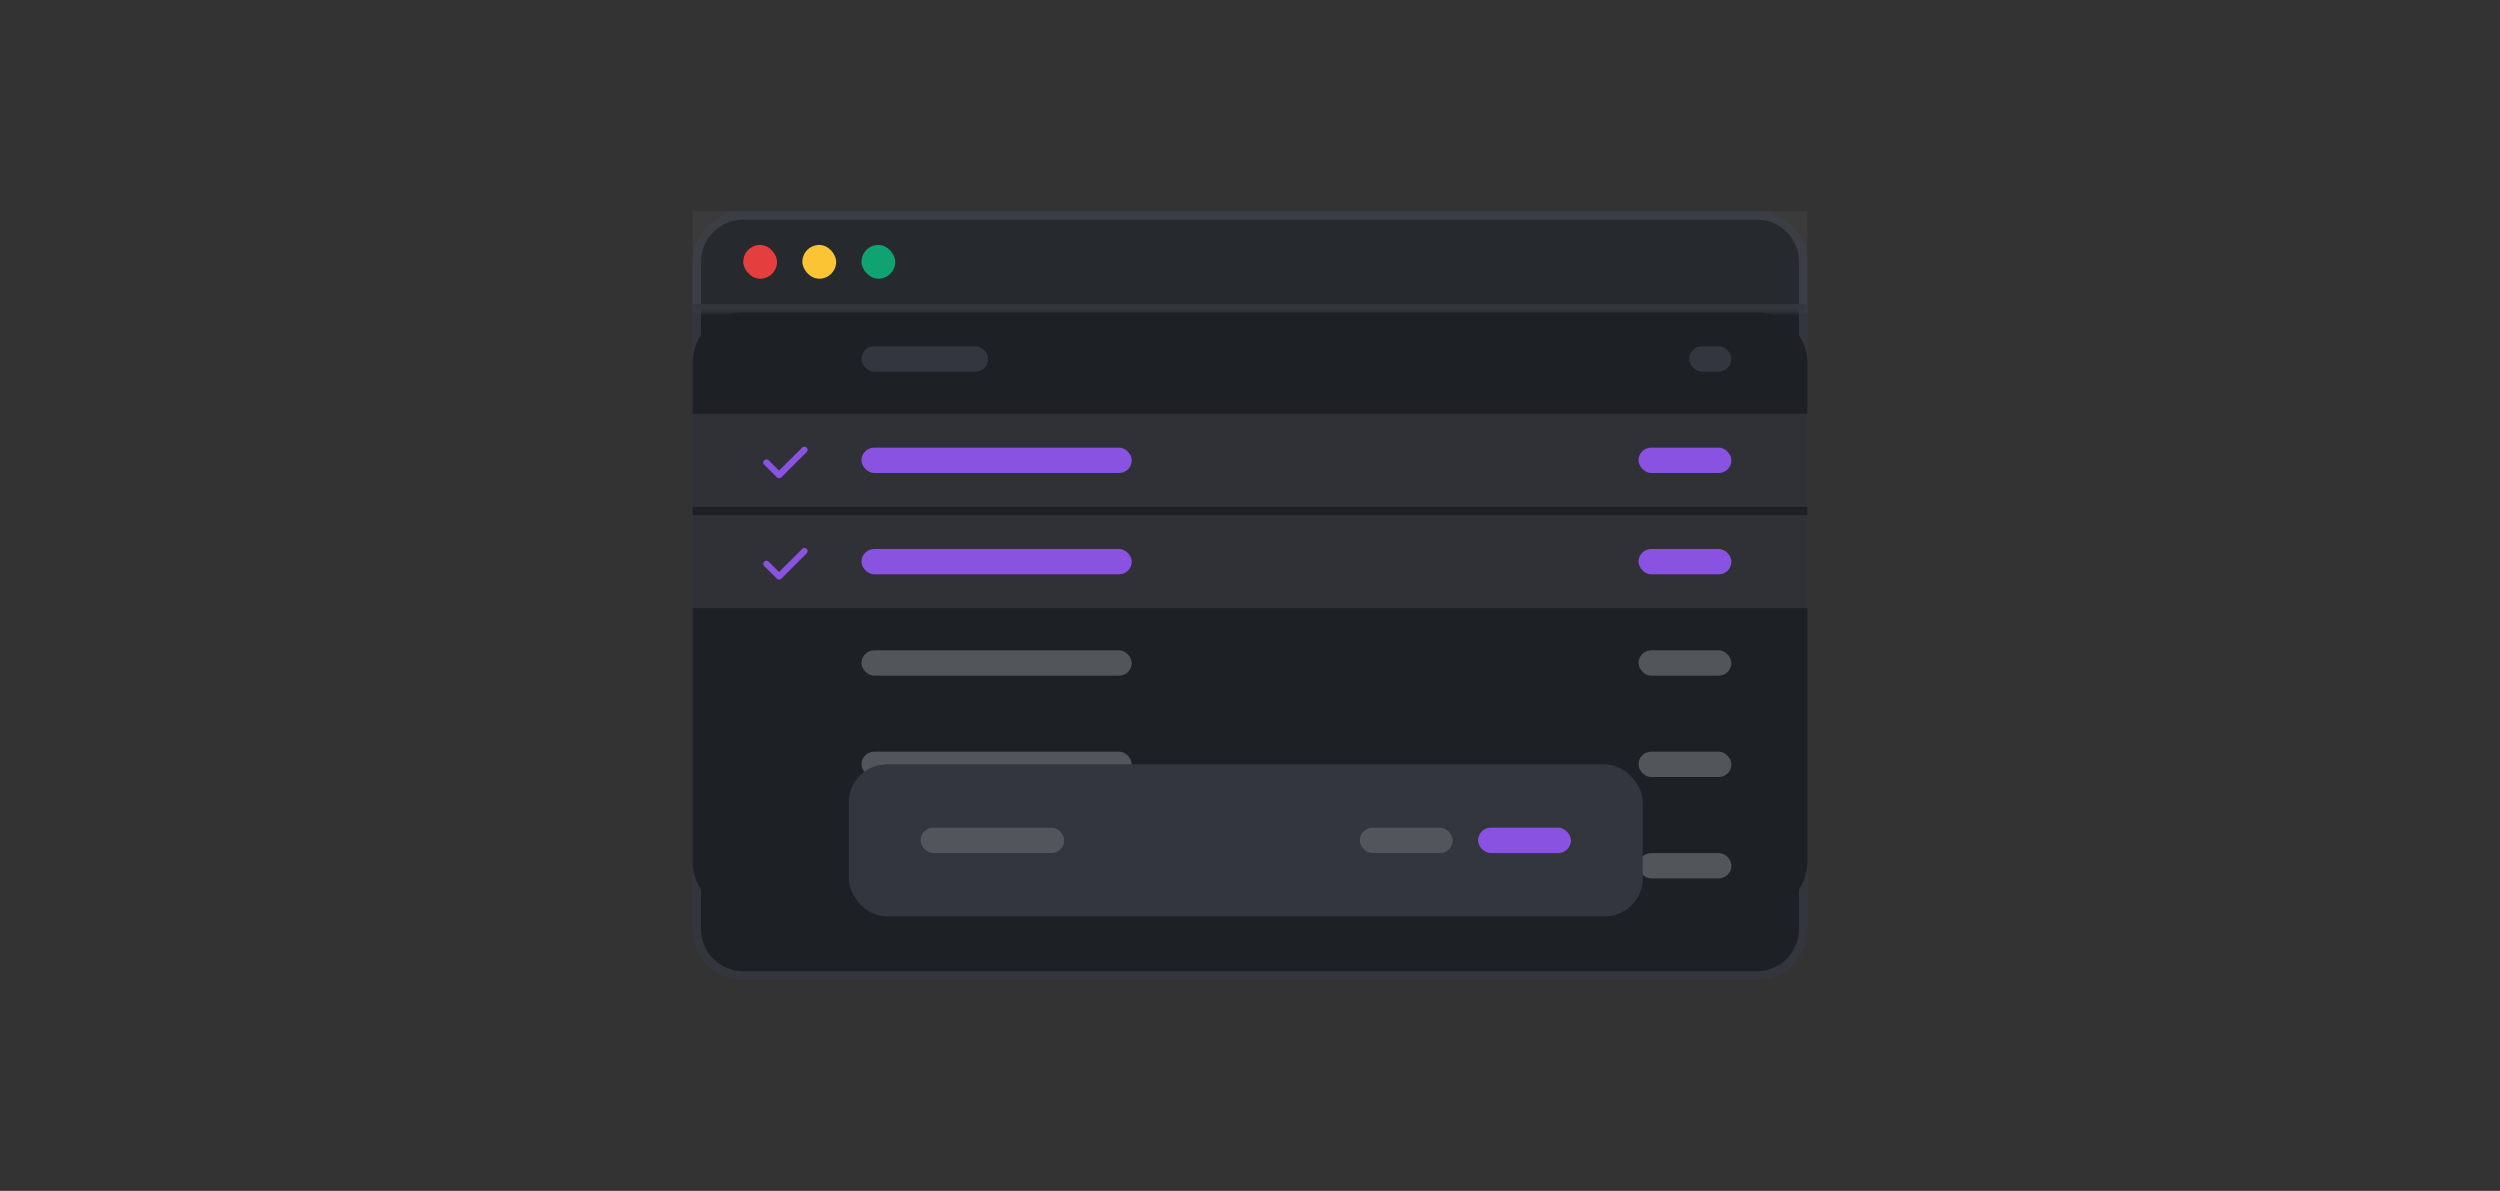 <svg width="296" height="141" viewBox="0 0 296 141" fill="none" xmlns="http://www.w3.org/2000/svg">
<rect x="0" y="0" width="296" height="141" fill="#333333" stroke="none"/>
<path d="M82.5 31C82.5 27.962 84.962 25.5 88 25.5H208C211.038 25.5 213.5 27.962 213.5 31V110C213.5 113.038 211.038 115.5 208 115.5H88C84.962 115.5 82.5 113.038 82.5 110V31Z" fill="#1D2025"/>
<path d="M82.5 31C82.5 27.962 84.962 25.5 88 25.5H208C211.038 25.5 213.5 27.962 213.5 31V110C213.5 113.038 211.038 115.5 208 115.5H88C84.962 115.5 82.5 113.038 82.5 110V31Z" stroke="#33373D"/>
<mask id="path-2-inside-1_127_7305" fill="white">
<path d="M82 25H214V37H82V25Z"/>
</mask>
<path d="M82 25H214V37H82V25Z" fill="white" fill-opacity="0.04"/>
<path d="M214 36H82V38H214V36Z" fill="#33373D" mask="url(#path-2-inside-1_127_7305)"/>
<rect x="88" y="29" width="4" height="4" rx="2" fill="#E53E3E"/>
<rect x="95" y="29" width="4" height="4" rx="2" fill="#FBC434"/>
<rect x="102" y="29" width="4" height="4" rx="2" fill="#0EA371"/>
<path d="M82 43C82 39.686 84.686 37 88 37H208C211.314 37 214 39.686 214 43V102C214 105.314 211.314 108 208 108H88C84.686 108 82 105.314 82 102V43Z" fill="#1D2025"/>
<rect x="102" y="41" width="15" height="3" rx="1.5" fill="#33373D"/>
<rect x="200" y="41" width="5" height="3" rx="1.5" fill="#33373D"/>
<rect width="132" height="11" transform="translate(82 49)" fill="white" fill-opacity="0.08"/>
<path d="M95.508 52.992C95.66 53.133 95.66 53.379 95.508 53.52L92.508 56.52C92.367 56.672 92.121 56.672 91.981 56.52L90.481 55.02C90.328 54.879 90.328 54.633 90.481 54.492C90.621 54.34 90.867 54.34 91.008 54.492L92.238 55.723L94.981 52.992C95.121 52.84 95.367 52.84 95.508 52.992Z" fill="#8952E0"/>
<rect x="102" y="53" width="32" height="3" rx="1.5" fill="#8952E0"/>
<rect x="194" y="53" width="11" height="3" rx="1.5" fill="#8952E0"/>
<rect width="132" height="11" transform="translate(82 61)" fill="white" fill-opacity="0.08"/>
<path d="M95.508 64.992C95.66 65.133 95.66 65.379 95.508 65.519L92.508 68.519C92.367 68.672 92.121 68.672 91.981 68.519L90.481 67.019C90.328 66.879 90.328 66.633 90.481 66.492C90.621 66.34 90.867 66.34 91.008 66.492L92.238 67.723L94.981 64.992C95.121 64.84 95.367 64.84 95.508 64.992Z" fill="#8952E0"/>
<rect x="102" y="65" width="32" height="3" rx="1.5" fill="#8952E0"/>
<rect x="194" y="65" width="11" height="3" rx="1.5" fill="#8952E0"/>
<rect x="102" y="77" width="32" height="3" rx="1.5" fill="#52555A"/>
<rect x="194" y="77" width="11" height="3" rx="1.5" fill="#52555A"/>
<rect x="102" y="89" width="32" height="3" rx="1.5" fill="#52555A"/>
<rect x="194" y="89" width="11" height="3" rx="1.5" fill="#52555A"/>
<rect x="102" y="101" width="32" height="3" rx="1.5" fill="#52555A"/>
<rect x="194" y="101" width="11" height="3" rx="1.5" fill="#52555A"/>
<rect x="101" y="91" width="93" height="17" rx="4" fill="#33373D"/>
<rect x="101" y="91" width="93" height="17" rx="4" stroke="#33373D"/>
<rect x="109" y="98" width="17" height="3" rx="1.5" fill="#52555A"/>
<rect x="161" y="98" width="11" height="3" rx="1.5" fill="#52555A"/>
<rect x="175" y="98" width="11" height="3" rx="1.5" fill="#8952E0"/>
</svg>
